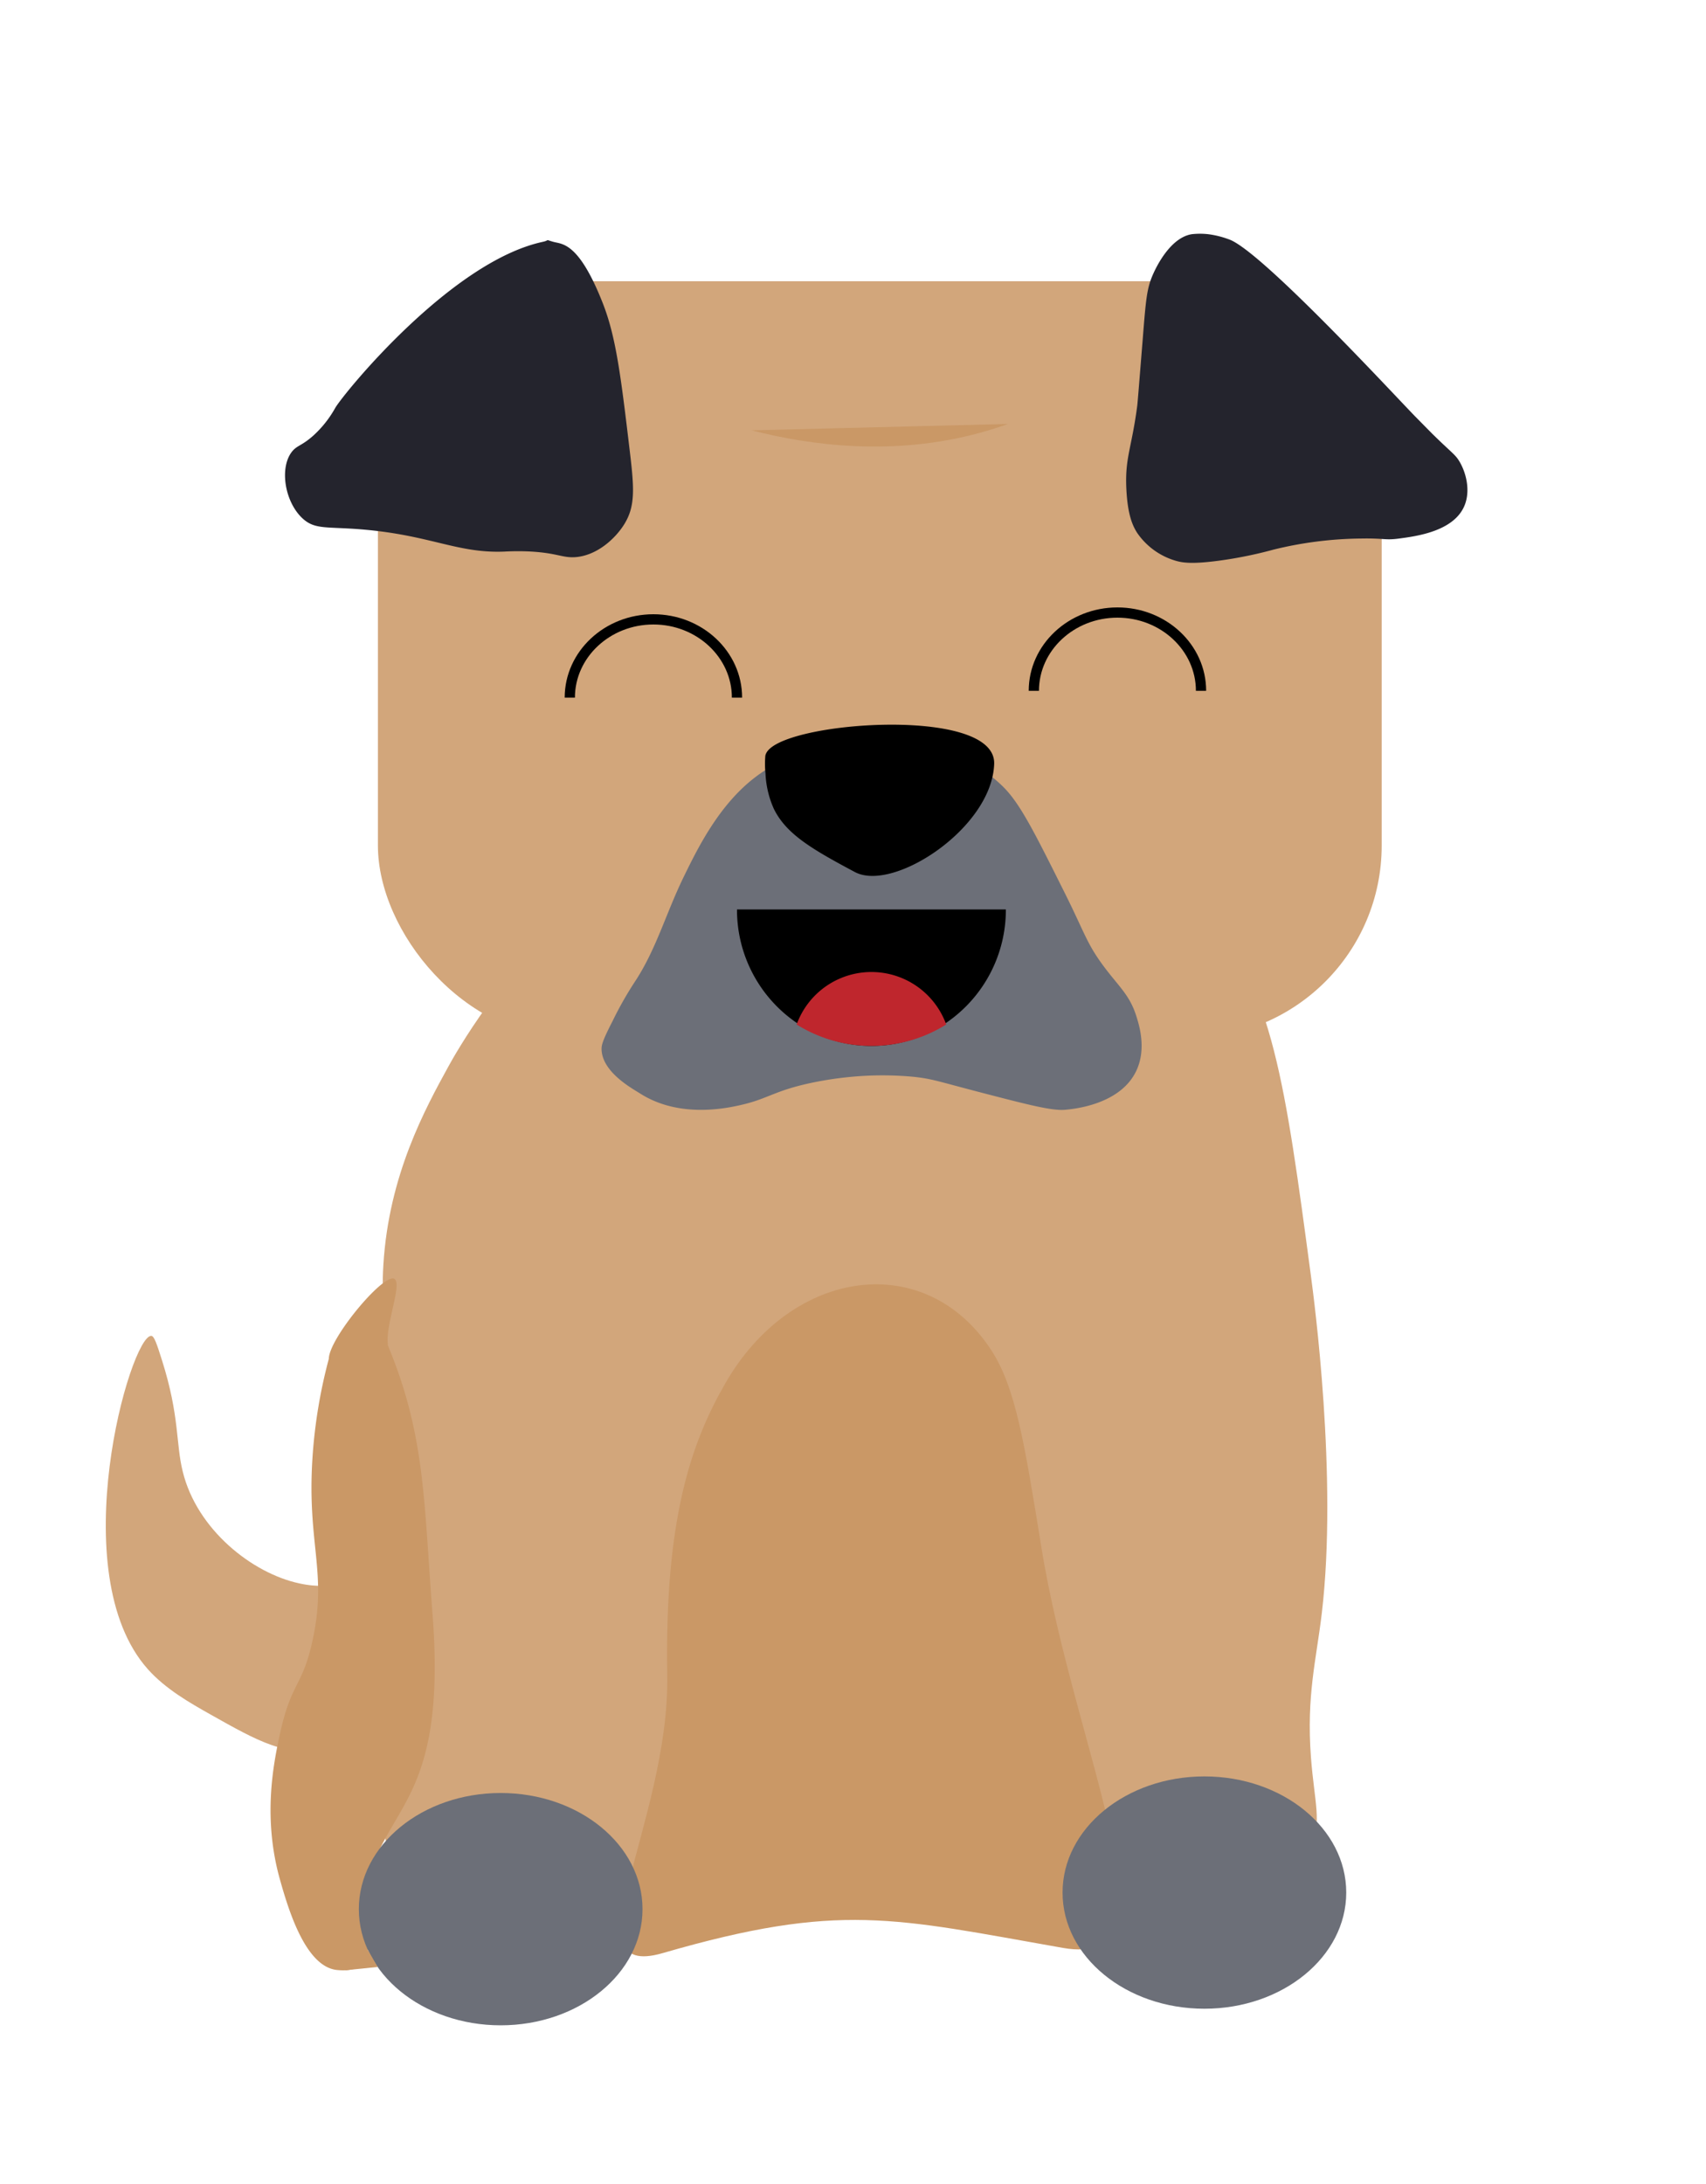 <svg id="Layer_1" data-name="Layer 1" xmlns="http://www.w3.org/2000/svg" width="500" height="640" viewBox="0 0 500 640"><defs><style>.cls-1{fill:#d2a67b;}.cls-2{fill:#24242d;}.cls-3{fill:#6c6f78;}.cls-4{fill:#ca9866;}.cls-5,.cls-7{stroke:#000;stroke-miterlimit:10;}.cls-5{stroke-width:0.75px;}.cls-6{fill:#bf262d;}.cls-7{fill:none;stroke-width:3px;}</style></defs><title>glad_hector</title><path id="Hale" class="cls-1" d="M61.7,502.42c-5.92-3.34-13.14-7.41-18.38-13.29-25.06-28.1-5.12-97.77,1-97.67.87,0,1.65,2.41,3.17,7.2,5.19,16.4,4,24.33,6.08,32.62C57.71,448.14,73.78,461,87.73,464c11.27,2.48,16.25-2.48,20.37,2,7.87,8.6,1.06,38.93-14,45.56C85.09,515.61,75.25,510.06,61.7,502.42Z"/><path id="Krop" class="cls-1" d="M131.55,312.28c-6.94,12.64-17.58,32-19.19,58.35-1.27,20.82,4.26,27.29,3.2,58.35-.49,14.44-1.88,18.62-3.2,32.42-3.72,38.9-7.63,79.65,11.19,94,3.77,2.88,9.79,5.71,64-3.24,51.63-8.54,45.82-11.06,60.75-11.35,42.18-.81,52.45,20,97.53,16.21,30.53-2.56,36.81-13,38.38-16.21,3.32-6.79,1-12.68,0-25.93-1.33-18.14,1.56-28.35,3.19-42.14,4.7-39.74-2.28-92-3.19-98.88-7.53-56.37-11.29-84.56-30.38-105.35-42.35-46.12-134.88-42.72-183.87-3.24C147.82,283.08,133.12,309.41,131.55,312.28Z"/><rect id="Hoved" class="cls-1" x="110.76" y="82.41" width="294.19" height="221.77" rx="56.41"/><path id="Øre_1" data-name="Øre 1" class="cls-2" d="M176.61,88.71c3.93,9.94,5.34,21.34,8,43.76,1.25,10.53,1.63,15.81-1.6,21.07-2.59,4.22-8,9.26-14.39,9.73-3.68.26-5.19-1.16-12.79-1.63a72.55,72.55,0,0,0-8,0c-13.74.56-21.56-4.79-41.57-6.48-10.52-.89-13.93.13-17.58-3.24-5.18-4.78-6.82-14.65-3.2-19.45,1.52-2,2.91-1.74,6.39-4.86a31.83,31.83,0,0,0,6.4-8.11c2.65-4.44,33.89-42.8,60.76-48.62,2.46-.54.31-.81,3.19,0C164.78,71.59,169.59,70.92,176.61,88.71Z"/><path id="Øre_2" data-name="Øre 2" class="cls-2" d="M354.1,68.63a21.69,21.69,0,0,0-4.8,0c-6.37,1-10.46,9.78-11.19,11.35-2,4.36-2.24,7.38-3.2,19.45-1,12.39-1.49,18.59-1.6,19.45-1.64,12.51-3.63,15.21-3.2,24.31.37,7.84,1.91,11,3.2,13a20.71,20.71,0,0,0,11.19,8.11c2,.6,4.78,1.07,12.79,0a123.72,123.72,0,0,0,16-3.25,111.43,111.43,0,0,1,25.58-3.24c7-.13,6.93.57,11.2,0,5.15-.68,16.11-2.14,19.18-9.72,1.81-4.48.36-9.81-1.6-13-1.22-2-2.21-2.4-8-8.1l-4.8-4.87c-5.55-5.64-44.47-47.87-54.36-51.86A27.14,27.14,0,0,0,354.1,68.63Z"/><path id="Mund" class="cls-3" d="M267.45,315.52a98.06,98.06,0,0,0-17.59,0,103.24,103.24,0,0,0-11.19,1.62c-11.29,2.28-13.39,4.72-20.79,6.49-4,.95-18.45,4.41-30.37-3.25-2.14-1.37-11.15-6.21-11.2-13,0-1.11.23-2.34,3.2-8.11a103.94,103.94,0,0,1,6.4-11.34c6.33-9.48,9.15-20,14.39-30.8,4.11-8.44,10.3-21.06,20.78-29.17,20.57-15.93,57.17-14,73.55,3.24,4.73,5,9,13.59,17.59,30.79,5.71,11.48,6.3,14.5,11.19,21.08,4.44,6,7.62,8.4,9.59,14.58.86,2.69,3.1,9.73,0,16.21-4.72,9.87-18.33,11.12-20.78,11.35-3.82.35-10.59-1.39-24-4.87S273.16,316.09,267.45,315.52Z"/><path id="Inderkrop" class="cls-4" d="M194.22,572.34c-28.3,8.19,2.08-38.81,1.34-81.41-.79-45.61,6.94-68.07,17-85.53,19.56-34.08,58.79-39.27,78-9.69,7,10.79,9.62,26.5,14.61,57.46,9.8,60.86,42.23,124,6.33,117.64C262,562.11,246.22,557.27,194.22,572.34Z"/><ellipse id="Pote_2" data-name="Pote 2" class="cls-3" cx="352.99" cy="554.6" rx="41.57" ry="34.04"/><path id="Næse" class="cls-5" d="M291,223.85c-.64,18.58-29.28,37.22-40.28,31.36-12.55-6.69-20-11.05-23.58-18.35a27.87,27.87,0,0,1-2.41-10.17,27.43,27.43,0,0,1-.05-5.18C226.62,212,291.6,206.91,291,223.85Z"/><path id="Bagbenet" class="cls-4" d="M96.37,398.19a149.85,149.85,0,0,0-4.8,29.17c-1.61,25.35,4.45,33.26,0,53.49-3,13.69-6.15,11.71-9.59,27.55-1.83,8.46-5,24.12,0,42.15,2.43,8.64,7.45,25.79,16.79,26.74,16,1.62,5-17.47,11.19-32.42,7.07-17.16,20.58-23.42,16.79-72.12-2.54-32.68-2.08-51.75-12.79-77.81-2-5,5.24-21.12.8-20.26S96.41,392.64,96.37,398.19Z"/><ellipse id="Pote_2-2" data-name="Pote 2" class="cls-3" cx="146.74" cy="559.46" rx="41.57" ry="34.04"/><polyline class="cls-4" points="101.14 577.37 110.68 576.4 107.77 571.34"/><line class="cls-4" x1="105.17" y1="383.17" x2="113.16" y2="371.44"/><path class="cls-4" d="M220.28,126.11c17.37,4.45,41.59,7.67,67.07.68,2.8-.77,5.49-1.63,8.06-2.55"/><path d="M294.8,266.5a40.11,40.11,0,0,1-17.48,33.23,38.87,38.87,0,0,1-43.84,0A40.11,40.11,0,0,1,216,266.5Z"/><path class="cls-6" d="M277.32,300.22a41.4,41.4,0,0,1-43.84,0,23.31,23.31,0,0,1,43.84,0Z"/><path class="cls-7" d="M303,202.44c0-12.67,11-22.94,24.5-22.94S352,189.77,352,202.44"/><path class="cls-7" d="M167,204.44c0-12.67,11-22.94,24.5-22.94S216,191.77,216,204.44"/></svg>